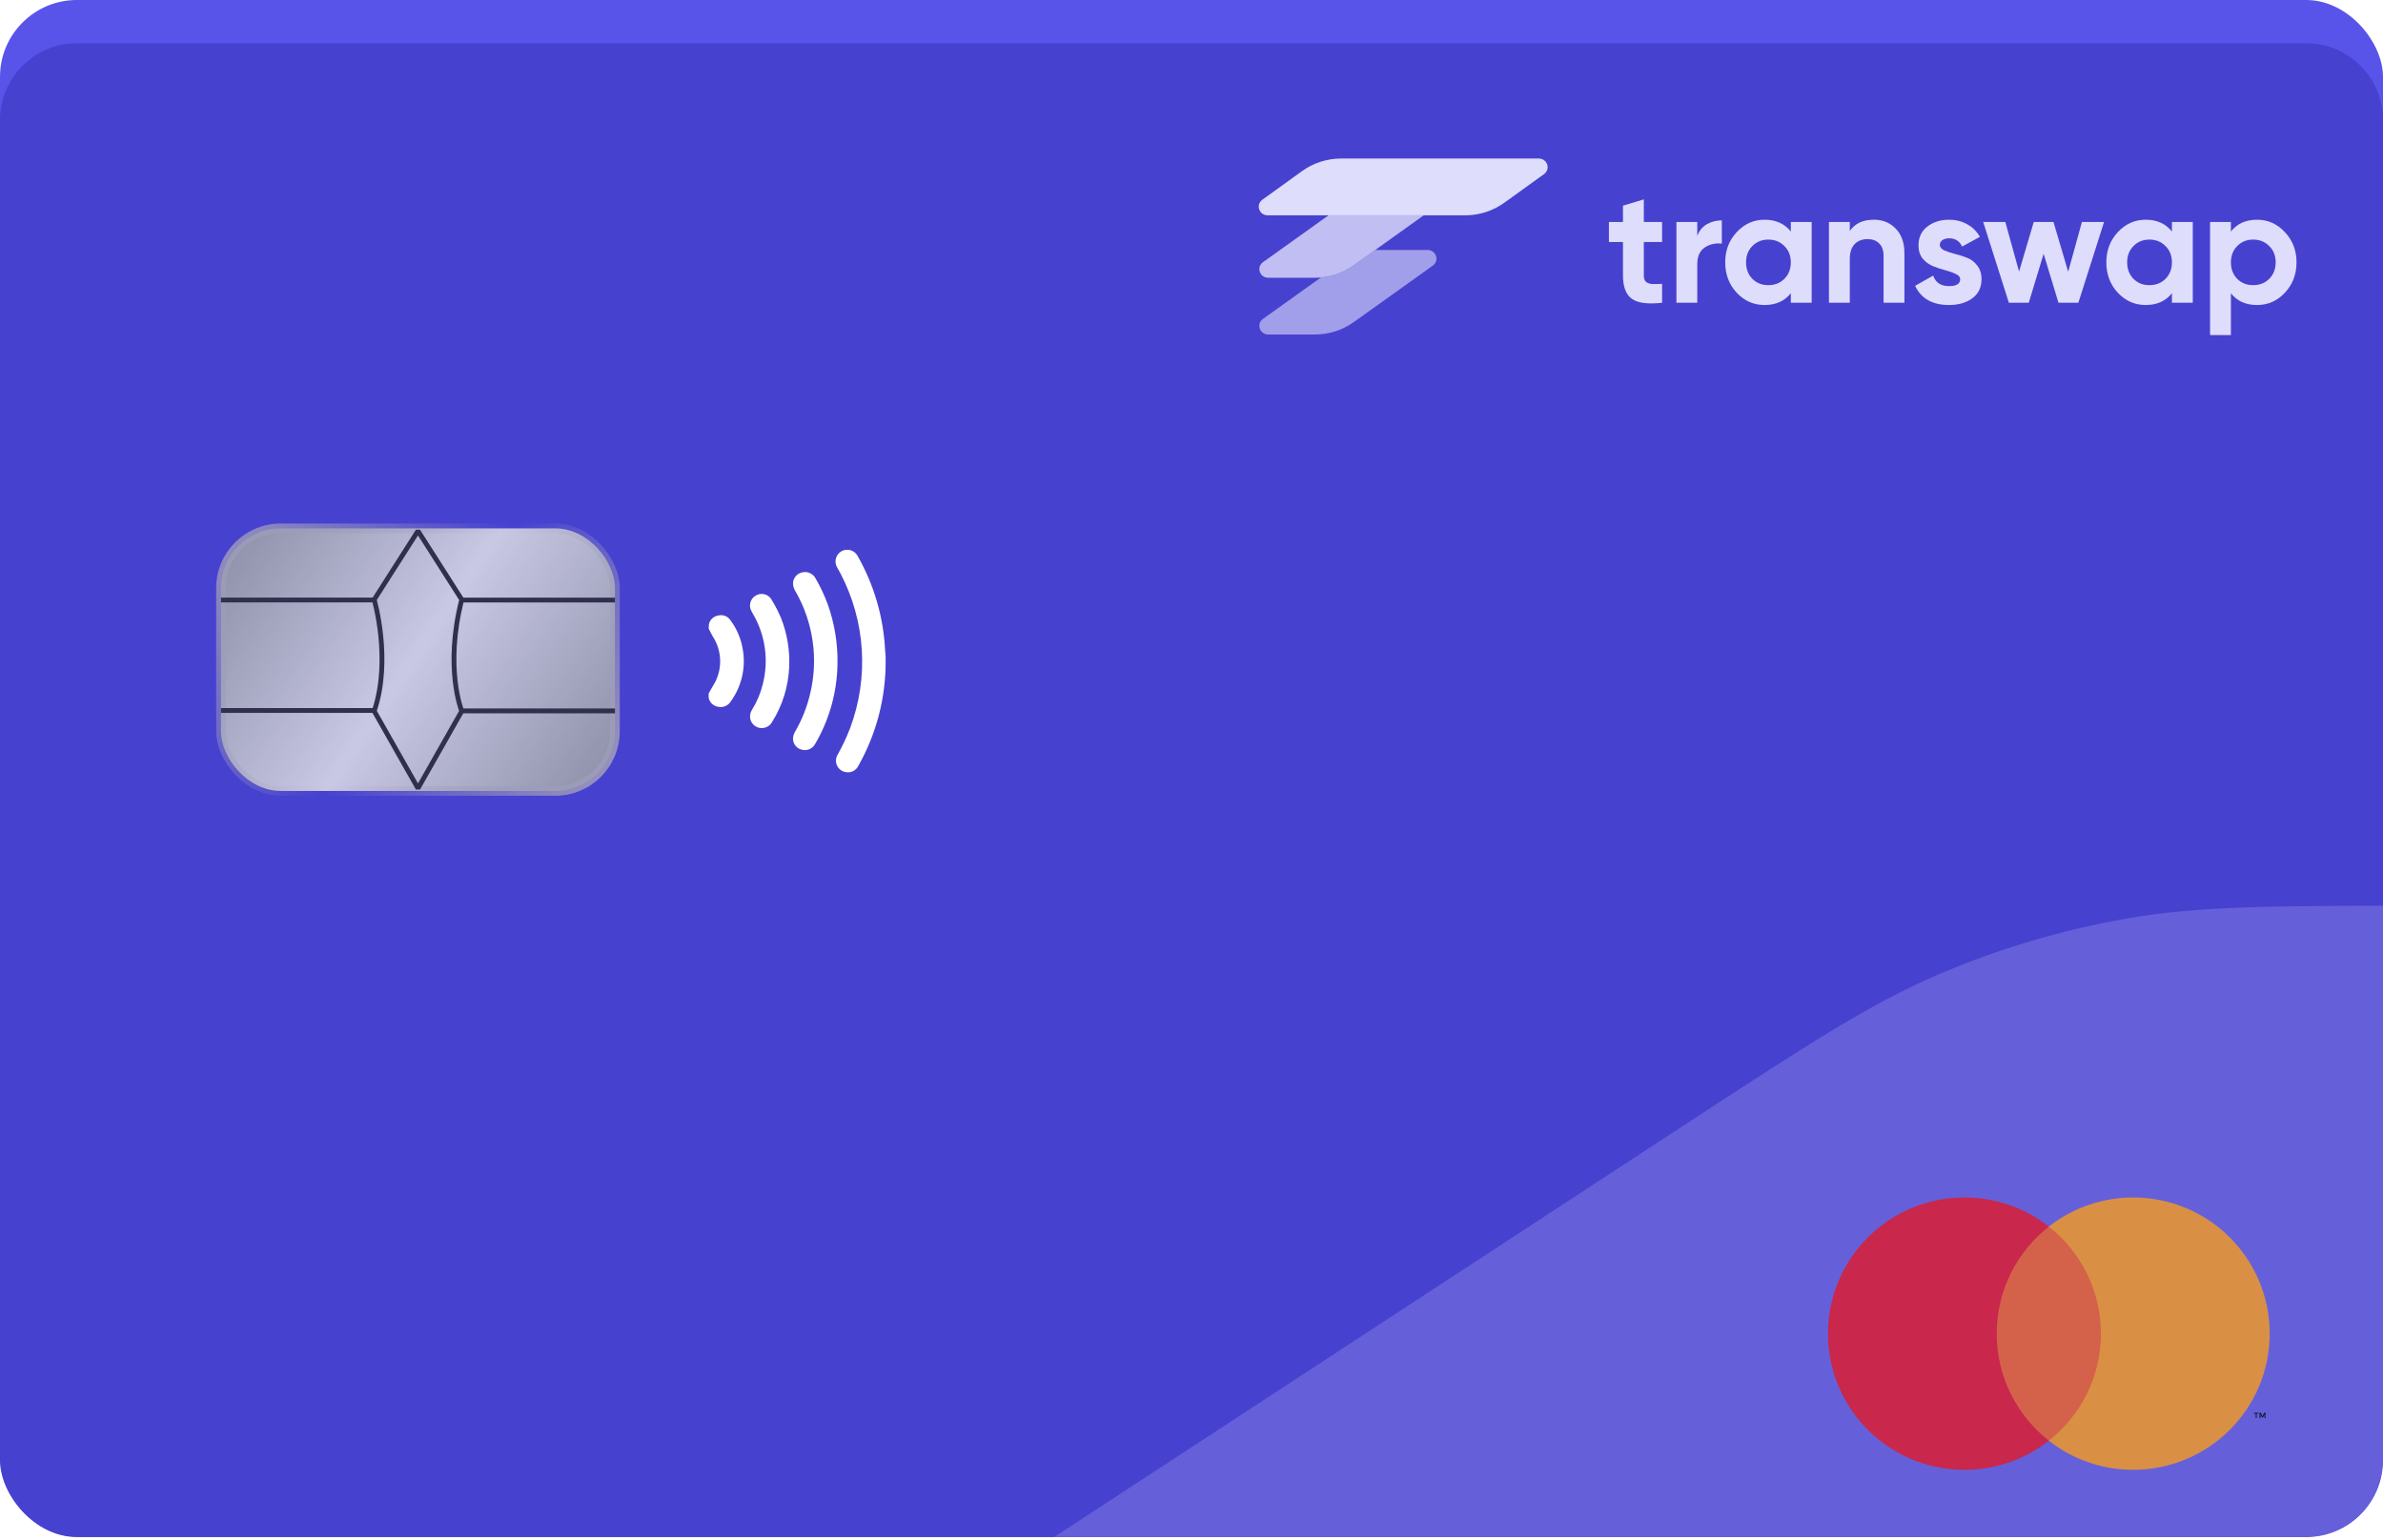 <svg width="280" height="181" viewBox="0 0 280 181" fill="none" xmlns="http://www.w3.org/2000/svg">
<g clip-path="url(#clip0_14545_87900)">
<rect width="280" height="180.645" rx="9.032" fill="#5954E9"/>
<g opacity="0.8">
<rect x="25.969" y="62.097" width="46.29" height="30.86" rx="7.014" fill="url(#paint0_linear_14545_87900)" stroke="url(#paint1_linear_14545_87900)" stroke-width="1.129"/>
<path fill-rule="evenodd" clip-rule="evenodd" d="M49.116 62.404L43.973 70.469C43.973 70.469 46.03 77.525 43.973 83.574L49.116 92.646L54.259 83.574C54.259 83.574 52.202 78.533 54.259 70.469L49.116 62.404Z" stroke="#2B2B2B" stroke-width="0.568" stroke-linejoin="bevel"/>
<g clip-path="url(#clip1_14545_87900)" filter="url(#filter0_dd_14545_87900)">
<path d="M0 9.032C0 4.044 4.044 0 9.032 0H270.968C275.956 0 280 4.044 280 9.032V171.613C280 176.601 275.956 180.645 270.968 180.645H9.032C4.044 180.645 0 176.601 0 171.613V9.032Z" fill="#423CC9"/>
<g style="mix-blend-mode:overlay" opacity="0.2">
<path d="M345.761 101.37H285.105C267.339 101.37 258.456 101.37 249.857 102.879C242.225 104.218 234.774 106.439 227.653 109.495C219.631 112.938 212.196 117.8 197.327 127.523L118.941 178.785C103.631 188.797 95.975 193.804 94.961 198.28C94.084 202.146 95.289 206.189 98.138 208.945C101.438 212.136 110.585 212.136 128.878 212.136H190.021C207.607 212.136 216.399 212.136 224.91 210.642C232.465 209.316 239.84 207.119 246.888 204.094C254.829 200.686 262.187 195.874 276.905 186.249L355.698 134.721C371.009 124.708 378.664 119.702 379.679 115.226C380.555 111.36 379.351 107.317 376.501 104.561C373.202 101.37 364.055 101.37 345.761 101.37Z" fill="white"/>
</g>
<path d="M247.757 139.074H233.723V164.236H247.757V139.074Z" fill="#F26522"/>
<path d="M234.611 151.657C234.611 146.552 237.007 142.006 240.737 139.076C238.009 136.934 234.566 135.655 230.824 135.655C221.966 135.655 214.785 142.82 214.785 151.658C214.785 160.497 221.966 167.662 230.824 167.662C234.566 167.662 238.008 166.383 240.737 164.241C237.007 161.308 234.611 156.761 234.611 151.657Z" fill="#E51B24"/>
<path d="M266.686 151.657C266.686 160.496 259.505 167.66 250.647 167.66C246.905 167.66 243.463 166.382 240.734 164.24C244.465 161.31 246.86 156.763 246.86 151.659C246.86 146.554 244.464 142.008 240.734 139.078C243.462 136.936 246.905 135.657 250.647 135.657C259.505 135.654 266.686 142.819 266.686 151.657Z" fill="#F99F1C"/>
<path d="M265.159 161.573V161.058H265.367V160.954H264.836V161.058H265.045V161.573H265.159ZM266.188 161.573V160.952H266.026L265.839 161.38L265.653 160.952H265.49V161.573H265.605V161.105L265.78 161.509H265.899L266.074 161.103V161.573H266.188Z" fill="black"/>
<path d="M195.294 23.362H193.148V27.311C193.148 27.641 193.23 27.881 193.395 28.033C193.559 28.185 193.8 28.273 194.116 28.299C194.433 28.311 194.825 28.305 195.294 28.28V30.501C193.61 30.691 192.42 30.533 191.724 30.027C191.041 29.52 190.699 28.615 190.699 27.311V23.362H189.047V21.008H190.699V19.09L193.148 18.35V21.008H195.294V23.362Z" fill="white"/>
<path d="M199.428 22.641C199.656 22.033 200.03 21.577 200.549 21.274C201.08 20.97 201.669 20.818 202.314 20.818V23.552C201.568 23.463 200.897 23.615 200.302 24.008C199.719 24.4 199.428 25.052 199.428 25.963V30.501H196.979V21.008H199.428V22.641Z" fill="white"/>
<path d="M210.42 21.008H212.869V30.501H210.42V29.381C209.686 30.305 208.654 30.767 207.325 30.767C206.059 30.767 204.97 30.286 204.059 29.324C203.16 28.349 202.711 27.16 202.711 25.755C202.711 24.349 203.16 23.166 204.059 22.204C204.97 21.229 206.059 20.742 207.325 20.742C208.654 20.742 209.686 21.204 210.42 22.128V21.008ZM205.901 27.691C206.394 28.185 207.021 28.432 207.781 28.432C208.54 28.432 209.167 28.185 209.66 27.691C210.167 27.185 210.42 26.539 210.42 25.755C210.42 24.97 210.167 24.331 209.66 23.837C209.167 23.331 208.54 23.077 207.781 23.077C207.021 23.077 206.394 23.331 205.901 23.837C205.407 24.331 205.16 24.97 205.16 25.755C205.16 26.539 205.407 27.185 205.901 27.691Z" fill="white"/>
<path d="M220.179 20.742C221.217 20.742 222.071 21.09 222.742 21.786C223.425 22.482 223.767 23.445 223.767 24.672V30.501H221.318V24.976C221.318 24.343 221.147 23.862 220.805 23.533C220.463 23.191 220.008 23.02 219.438 23.02C218.805 23.02 218.299 23.217 217.919 23.609C217.539 24.001 217.349 24.59 217.349 25.375V30.501H214.9V21.008H217.349V22.071C217.944 21.185 218.887 20.742 220.179 20.742Z" fill="white"/>
<path d="M227.928 23.704C227.928 23.957 228.093 24.166 228.422 24.331C228.763 24.482 229.175 24.622 229.656 24.748C230.137 24.862 230.618 25.014 231.099 25.204C231.58 25.381 231.985 25.685 232.314 26.115C232.656 26.546 232.827 27.084 232.827 27.729C232.827 28.704 232.46 29.457 231.725 29.989C231.004 30.508 230.099 30.767 229.01 30.767C227.061 30.767 225.732 30.014 225.023 28.508L227.15 27.311C227.428 28.134 228.048 28.546 229.01 28.546C229.884 28.546 230.32 28.273 230.32 27.729C230.32 27.476 230.15 27.273 229.808 27.122C229.479 26.957 229.074 26.811 228.593 26.685C228.112 26.558 227.631 26.4 227.15 26.21C226.669 26.02 226.257 25.723 225.915 25.318C225.586 24.9 225.422 24.381 225.422 23.761C225.422 22.824 225.764 22.09 226.447 21.558C227.143 21.014 228.004 20.742 229.029 20.742C229.801 20.742 230.504 20.919 231.137 21.274C231.77 21.615 232.27 22.109 232.637 22.755L230.548 23.894C230.244 23.248 229.738 22.925 229.029 22.925C228.713 22.925 228.447 22.995 228.232 23.134C228.029 23.274 227.928 23.463 227.928 23.704Z" fill="white"/>
<path d="M244.624 21.008H247.225L244.206 30.501H241.87L240.124 24.748L238.377 30.501H236.041L233.023 21.008H235.624L237.238 26.837L238.965 21.008H241.282L243.01 26.856L244.624 21.008Z" fill="white"/>
<path d="M255.199 21.008H257.649V30.501H255.199V29.381C254.465 30.305 253.434 30.767 252.104 30.767C250.839 30.767 249.75 30.286 248.839 29.324C247.94 28.349 247.491 27.16 247.491 25.755C247.491 24.349 247.94 23.166 248.839 22.204C249.75 21.229 250.839 20.742 252.104 20.742C253.434 20.742 254.465 21.204 255.199 22.128V21.008ZM250.68 27.691C251.174 28.185 251.801 28.432 252.56 28.432C253.32 28.432 253.946 28.185 254.44 27.691C254.946 27.185 255.199 26.539 255.199 25.755C255.199 24.97 254.946 24.331 254.44 23.837C253.946 23.331 253.32 23.077 252.56 23.077C251.801 23.077 251.174 23.331 250.68 23.837C250.187 24.331 249.94 24.97 249.94 25.755C249.94 26.539 250.187 27.185 250.68 27.691Z" fill="white"/>
<path d="M265.205 20.742C266.483 20.742 267.572 21.229 268.471 22.204C269.382 23.166 269.838 24.349 269.838 25.755C269.838 27.16 269.382 28.349 268.471 29.324C267.572 30.286 266.483 30.767 265.205 30.767C263.876 30.767 262.851 30.305 262.129 29.381V34.299H259.68V21.008H262.129V22.128C262.851 21.204 263.876 20.742 265.205 20.742ZM262.87 27.691C263.363 28.185 263.99 28.432 264.749 28.432C265.509 28.432 266.135 28.185 266.629 27.691C267.135 27.185 267.389 26.539 267.389 25.755C267.389 24.97 267.135 24.331 266.629 23.837C266.135 23.331 265.509 23.077 264.749 23.077C263.99 23.077 263.363 23.331 262.87 23.837C262.376 24.331 262.129 24.97 262.129 25.755C262.129 26.539 262.376 27.185 262.87 27.691Z" fill="white"/>
<path opacity="0.6" d="M167.732 24.298H161.598L159.075 26.103C157.94 26.913 156.602 27.405 155.209 27.531L148.401 32.398C147.586 32.981 148.011 34.233 149.022 34.233H154.485C156.137 34.233 157.744 33.721 159.073 32.769L168.353 26.134C169.17 25.552 168.745 24.298 167.732 24.298Z" fill="white"/>
<path d="M180.796 13.548H157.599C155.949 13.548 154.342 14.06 153.012 15.012L148.331 18.388C147.516 18.971 147.941 20.225 148.952 20.225H172.146C173.798 20.225 175.406 19.712 176.734 18.761L181.417 15.385C182.232 14.802 181.807 13.548 180.796 13.548Z" fill="white"/>
<path opacity="0.8" d="M156.105 20.222L148.401 25.729C147.586 26.312 148.011 27.564 149.022 27.564H154.485C156.137 27.564 157.744 27.051 159.073 26.1L167.296 20.22H156.105V20.222Z" fill="white"/>
</g>
</g>
<path d="M83.293 73.52C83.293 73.52 83.293 73.427 83.293 73.381C83.349 73.107 83.492 72.858 83.699 72.669C83.906 72.48 84.168 72.362 84.446 72.331C84.704 72.273 84.974 72.296 85.219 72.394C85.464 72.493 85.674 72.665 85.819 72.885C86.546 73.855 87.035 74.981 87.25 76.173C87.458 77.25 87.444 78.358 87.21 79.429C86.976 80.5 86.527 81.512 85.889 82.404C85.743 82.653 85.525 82.851 85.262 82.971C85 83.091 84.707 83.127 84.423 83.073C84.145 83.041 83.885 82.922 83.678 82.734C83.471 82.545 83.328 82.297 83.269 82.023C83.269 82.023 83.269 82.023 83.269 82.023V81.492C83.431 81.216 83.57 80.939 83.743 80.662C84.313 79.789 84.618 78.768 84.618 77.725C84.618 76.682 84.313 75.662 83.743 74.789C83.57 74.501 83.431 74.177 83.269 73.866L83.293 73.52Z" fill="white"/>
<path d="M104.062 77.696C104.082 82.009 102.976 86.253 100.854 90.007C100.733 90.26 100.535 90.469 100.289 90.604C100.042 90.738 99.76 90.792 99.481 90.757C99.254 90.74 99.034 90.665 98.843 90.54C98.652 90.416 98.495 90.245 98.387 90.044C98.279 89.843 98.223 89.618 98.225 89.39C98.227 89.162 98.286 88.938 98.397 88.738C98.975 87.715 99.477 86.651 99.897 85.554C100.993 82.612 101.457 79.472 101.258 76.339C101.059 73.206 100.202 70.15 98.743 67.37C98.616 67.128 98.466 66.885 98.339 66.643C98.252 66.484 98.198 66.309 98.179 66.129C98.16 65.949 98.177 65.767 98.229 65.594C98.28 65.42 98.365 65.258 98.479 65.118C98.593 64.977 98.734 64.86 98.893 64.774C99.052 64.688 99.226 64.633 99.406 64.615C99.586 64.596 99.768 64.612 99.942 64.664C100.115 64.715 100.277 64.8 100.418 64.914C100.559 65.028 100.675 65.169 100.762 65.328C102.715 68.753 103.826 72.593 104.004 76.531C104.062 76.923 104.062 77.304 104.062 77.696Z" fill="white"/>
<path d="M98.405 77.927C98.375 81.267 97.472 84.54 95.785 87.423C95.638 87.704 95.398 87.926 95.105 88.05C94.813 88.174 94.487 88.193 94.182 88.103C93.881 88.026 93.617 87.847 93.434 87.597C93.251 87.346 93.16 87.04 93.178 86.73C93.206 86.47 93.288 86.218 93.42 85.992C94.225 84.606 94.819 83.11 95.186 81.55C96.18 77.459 95.564 73.143 93.466 69.493C93.251 69.175 93.153 68.791 93.189 68.408C93.231 68.117 93.366 67.847 93.574 67.639C93.782 67.431 94.052 67.296 94.343 67.254C94.625 67.202 94.916 67.238 95.177 67.358C95.437 67.478 95.654 67.675 95.797 67.924C96.376 68.913 96.866 69.952 97.262 71.027C98.05 73.241 98.437 75.578 98.405 77.927Z" fill="white"/>
<path d="M92.73 78.378C92.635 80.673 91.943 82.904 90.722 84.85C90.586 85.1 90.376 85.301 90.122 85.428C89.867 85.554 89.579 85.598 89.299 85.556C89.017 85.513 88.757 85.384 88.551 85.188C88.345 84.992 88.205 84.737 88.15 84.458C88.086 84.084 88.168 83.7 88.38 83.385C88.95 82.465 89.371 81.46 89.626 80.408C90.347 77.61 89.932 74.641 88.472 72.147C88.35 71.955 88.249 71.75 88.173 71.536C88.085 71.227 88.11 70.898 88.243 70.606C88.376 70.314 88.609 70.079 88.899 69.944C89.19 69.796 89.524 69.76 89.839 69.843C90.154 69.926 90.427 70.122 90.607 70.393C91.046 71.102 91.432 71.843 91.761 72.609C92.488 74.442 92.819 76.408 92.73 78.378Z" fill="white"/>
<g opacity="0.8">
<rect x="25.965" y="62.097" width="46.29" height="30.86" rx="7.014" fill="url(#paint2_linear_14545_87900)" stroke="url(#paint3_linear_14545_87900)" stroke-width="1.129"/>
<path fill-rule="evenodd" clip-rule="evenodd" d="M49.112 62.404L43.969 70.469C43.969 70.469 46.026 77.525 43.969 83.574L49.112 92.646L54.255 83.574C54.255 83.574 52.198 78.533 54.255 70.469L49.112 62.404Z" stroke="#2B2B2B" stroke-width="0.568" stroke-linejoin="bevel"/>
<path d="M25.965 70.514H43.966" stroke="#2B2B2B" stroke-width="0.568" stroke-linejoin="bevel"/>
<path d="M54.191 70.522H72.256" stroke="#2B2B2B" stroke-width="0.568" stroke-linejoin="bevel"/>
<path d="M25.965 83.498H43.966" stroke="#2B2B2B" stroke-width="0.568" stroke-linejoin="bevel"/>
<path d="M54.191 83.548H72.256" stroke="#2B2B2B" stroke-width="0.568" stroke-linejoin="bevel"/>
</g>
</g>
<defs>
<filter id="filter0_dd_14545_87900" x="-13.548" y="-9.032" width="307.097" height="207.742" filterUnits="userSpaceOnUse" color-interpolation-filters="sRGB">
<feFlood flood-opacity="0" result="BackgroundImageFix"/>
<feColorMatrix in="SourceAlpha" type="matrix" values="0 0 0 0 0 0 0 0 0 0 0 0 0 0 0 0 0 0 127 0" result="hardAlpha"/>
<feOffset dy="4.516"/>
<feGaussianBlur stdDeviation="6.774"/>
<feColorMatrix type="matrix" values="0 0 0 0 0.18 0 0 0 0 0.204 0 0 0 0 0.475 0 0 0 0.04 0"/>
<feBlend mode="normal" in2="BackgroundImageFix" result="effect1_dropShadow_14545_87900"/>
<feColorMatrix in="SourceAlpha" type="matrix" values="0 0 0 0 0 0 0 0 0 0 0 0 0 0 0 0 0 0 127 0" result="hardAlpha"/>
<feOffset dy="0.565"/>
<feGaussianBlur stdDeviation="1.129"/>
<feColorMatrix type="matrix" values="0 0 0 0 0.18 0 0 0 0 0.204 0 0 0 0 0.475 0 0 0 0.04 0"/>
<feBlend mode="normal" in2="effect1_dropShadow_14545_87900" result="effect2_dropShadow_14545_87900"/>
<feBlend mode="normal" in="SourceGraphic" in2="effect2_dropShadow_14545_87900" result="shape"/>
</filter>
<linearGradient id="paint0_linear_14545_87900" x1="25.969" y1="62.097" x2="72.259" y2="93.145" gradientUnits="userSpaceOnUse">
<stop stop-color="#9CA19B"/>
<stop offset="0.49" stop-color="#E9E9E9"/>
<stop offset="1" stop-color="#9CA19B"/>
</linearGradient>
<linearGradient id="paint1_linear_14545_87900" x1="73.388" y1="93.145" x2="24.558" y2="58.145" gradientUnits="userSpaceOnUse">
<stop stop-color="#B3B3B3"/>
<stop offset="0.479" stop-color="#B3B3B3" stop-opacity="0"/>
<stop offset="1" stop-color="#B3B3B3"/>
</linearGradient>
<linearGradient id="paint2_linear_14545_87900" x1="25.965" y1="62.097" x2="72.255" y2="93.145" gradientUnits="userSpaceOnUse">
<stop stop-color="#9CA19B"/>
<stop offset="0.49" stop-color="#E9E9E9"/>
<stop offset="1" stop-color="#9CA19B"/>
</linearGradient>
<linearGradient id="paint3_linear_14545_87900" x1="73.384" y1="93.145" x2="24.554" y2="58.145" gradientUnits="userSpaceOnUse">
<stop stop-color="#B3B3B3"/>
<stop offset="0.479" stop-color="#B3B3B3" stop-opacity="0"/>
<stop offset="1" stop-color="#B3B3B3"/>
</linearGradient>
<clipPath id="clip0_14545_87900">
<rect width="280" height="180.645" rx="9.032" fill="white"/>
</clipPath>
<clipPath id="clip1_14545_87900">
<rect width="280" height="180.645" fill="white"/>
</clipPath>
</defs>
</svg>

